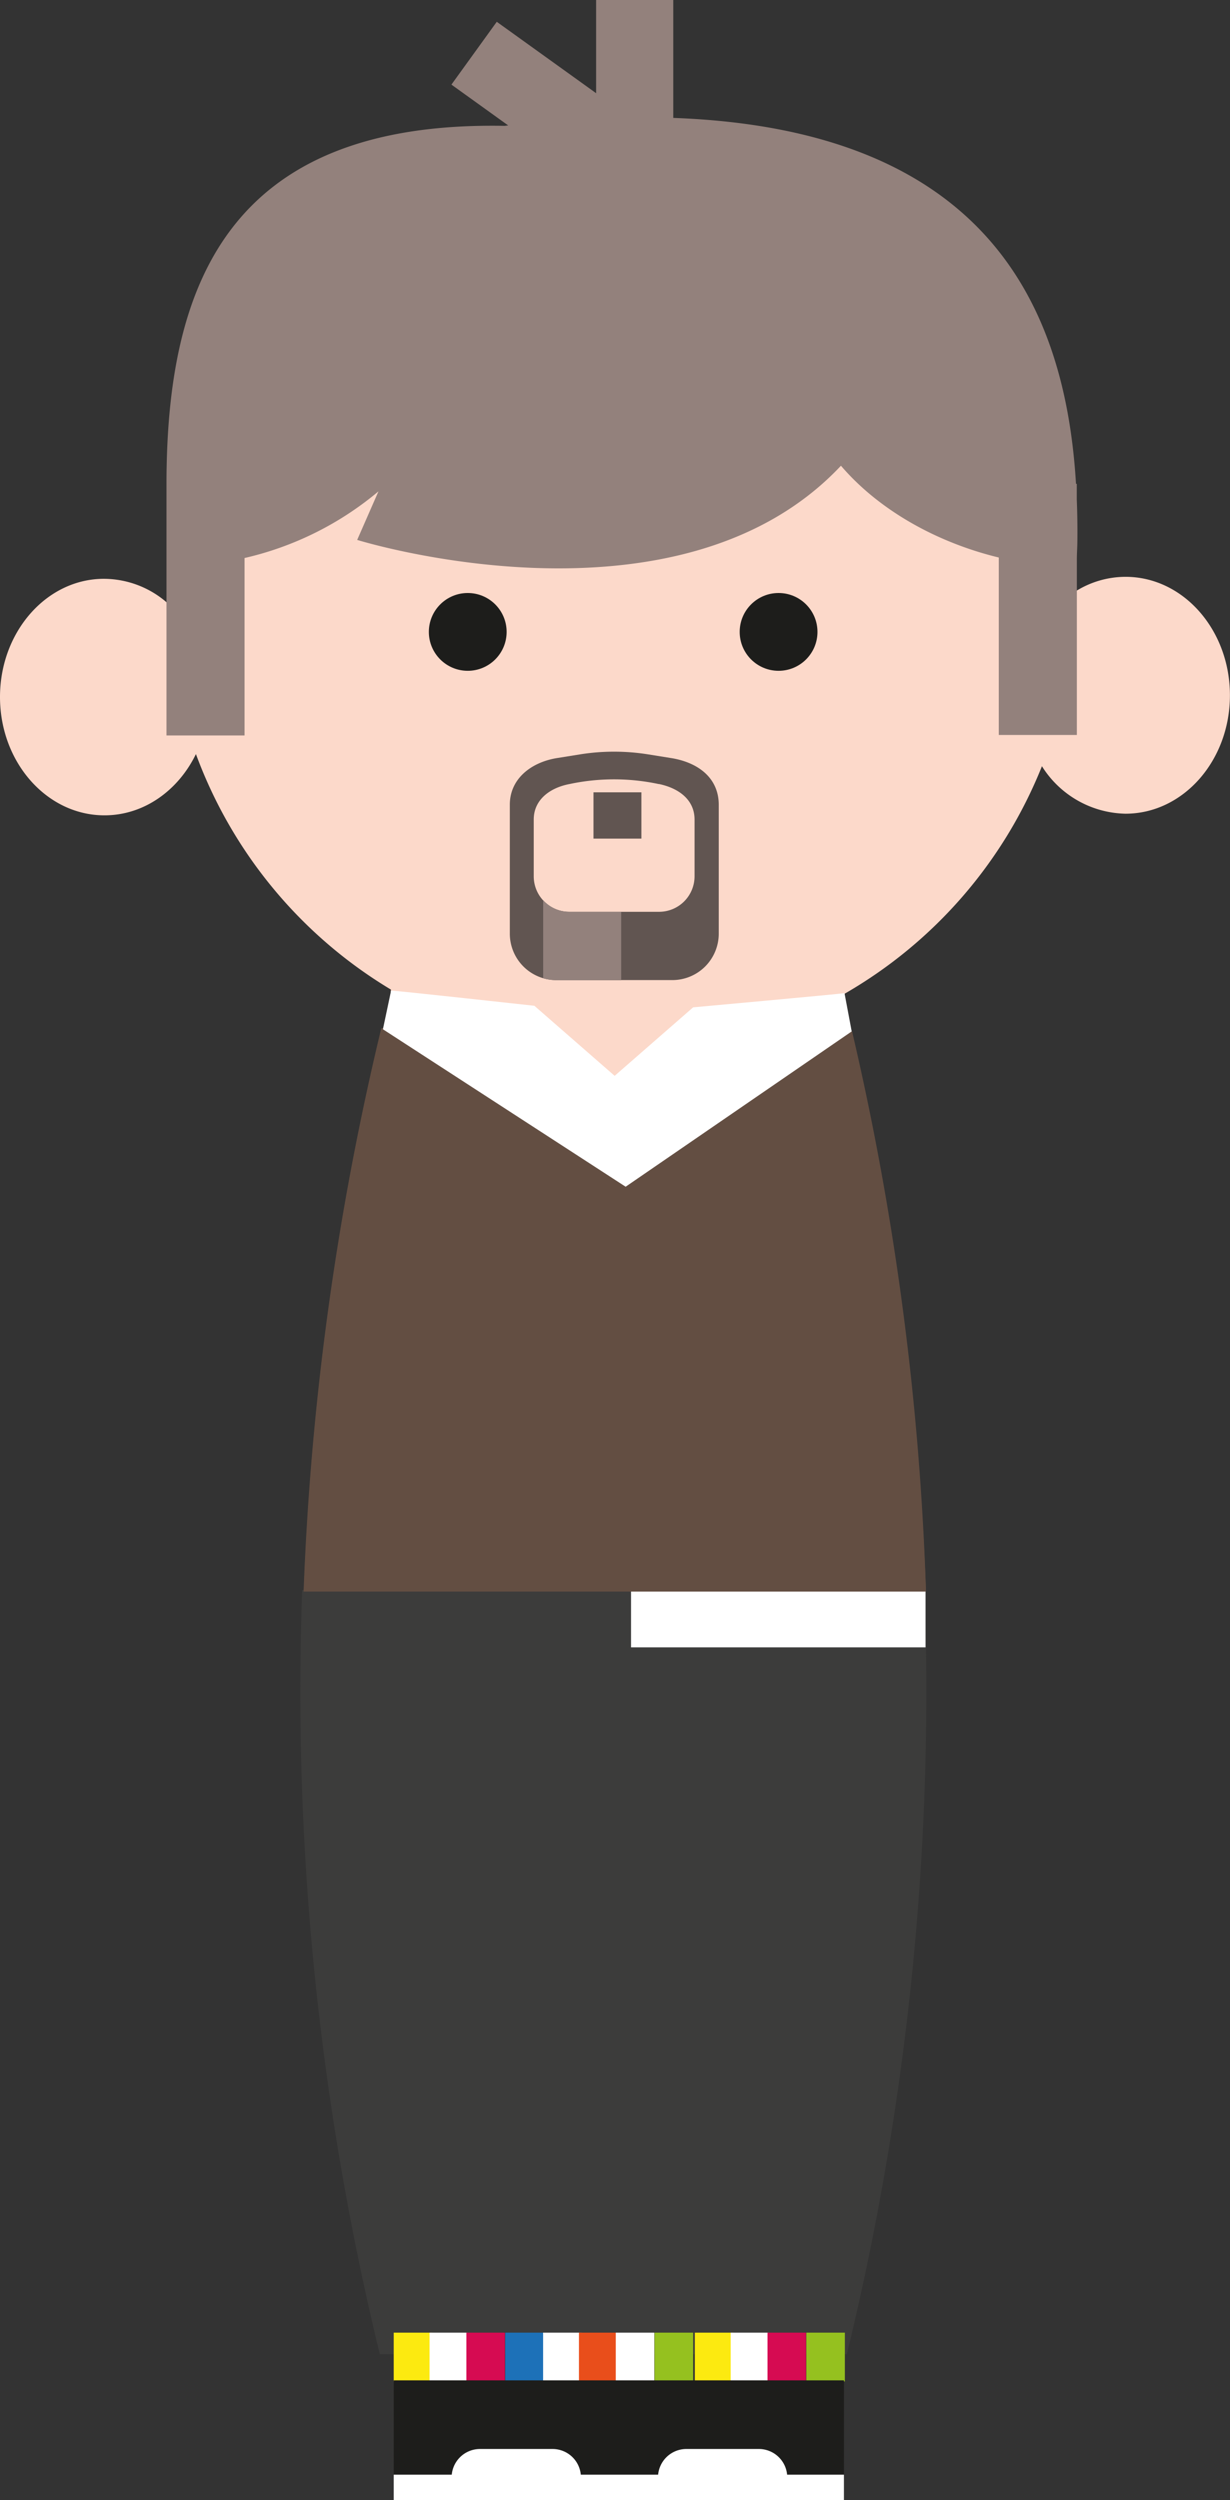 <svg xmlns="http://www.w3.org/2000/svg" viewBox="0 0 173.32 352.22"><rect x="0" y="0" width="173.32" height="352.22" fill="#333333" stroke="none"/><defs><style>.cls-1{fill:#fcd9ca;}.cls-2{fill:#3c3c3b;}.cls-3{fill:#1d1d1b;}.cls-4{fill:#fcea10;}.cls-5{fill:#fff;}.cls-6{fill:#1d71b8;}.cls-7{fill:#d60b52;}.cls-8{fill:#e94e1b;}.cls-9{fill:#95c11f;}.cls-10{fill:#615551;}.cls-11{fill:#93817c;}.cls-12{fill:#634e42;}</style></defs><g id="Capa_2" data-name="Capa 2"><g id="Capa_1-2" data-name="Capa 1"><path class="cls-1" d="M158.6,81.26a13.26,13.26,0,0,0-7.11,2.09C151.31,47.76,122.76,19,87.55,19s-63.94,29-63.94,64.7c0,.43,0,.85,0,1.27a13.59,13.59,0,0,0-8.92-3.43C6.59,81.51,0,89,0,98.19s6.59,16.67,14.72,16.67c5.55,0,10.38-3.48,12.89-8.63a64.77,64.77,0,0,0,27.48,33.18L48.2,235.52H127L119,140a64.66,64.66,0,0,0,27.82-32.06,14.22,14.22,0,0,0,11.77,6.69c8.13,0,14.72-7.47,14.72-16.68S166.73,81.26,158.6,81.26Z"/><path class="cls-2" d="M42.58,224A395.08,395.08,0,0,0,53.52,331.65h65.81A394.69,394.69,0,0,0,130.27,224Z"/><circle class="cls-3" cx="65.91" cy="89.02" r="5.48"/><circle class="cls-3" cx="109.71" cy="89.02" r="5.48"/><rect class="cls-4" x="55.48" y="328.61" width="5.43" height="6.88"/><rect class="cls-5" x="60.53" y="328.61" width="5.43" height="6.88"/><rect class="cls-6" x="71.2" y="328.61" width="5.43" height="6.88"/><rect class="cls-7" x="65.72" y="328.61" width="5.43" height="6.88"/><rect class="cls-5" x="76.53" y="328.61" width="5.43" height="6.88"/><rect class="cls-8" x="81.58" y="328.61" width="5.43" height="6.88"/><rect class="cls-9" x="92.24" y="328.61" width="5.43" height="6.88"/><rect class="cls-5" x="86.77" y="328.61" width="5.43" height="6.88"/><rect class="cls-4" x="97.91" y="328.61" width="5.43" height="6.88"/><rect class="cls-5" x="102.96" y="328.61" width="5.43" height="6.88"/><rect class="cls-9" x="113.62" y="328.61" width="5.43" height="6.88"/><rect class="cls-7" x="108.15" y="328.61" width="5.43" height="6.88"/><rect class="cls-3" x="55.48" y="335.33" width="63.44" height="16.89"/><rect class="cls-5" x="55.48" y="348.62" width="63.44" height="3.6"/><path class="cls-10" d="M90.38,118.14H83.63v-6.52h6.75Zm10.9,13.39V113.37c0-3.62-2.68-5.87-6.54-6.55l-3.43-.55a30.35,30.35,0,0,0-9.56,0l-3.37.54c-3.59.62-6.54,2.93-6.54,6.55v18.16a6.54,6.54,0,0,0,6.54,6.55H94.74A6.54,6.54,0,0,0,101.28,131.53Zm-8.41-3.08H80.26a5,5,0,0,1-5.05-5v-8c0-2.78,2.26-4.47,5.05-5h0a30.11,30.11,0,0,1,12.54,0l.07,0c2.84.6,5,2.26,5,5v8A5,5,0,0,1,92.87,128.45Z"/><path class="cls-5" d="M67.62,345H77.86a4,4,0,0,1,4,4v3.11a0,0,0,0,1,0,0H63.64a0,0,0,0,1,0,0V349A4,4,0,0,1,67.62,345Z"/><path class="cls-5" d="M96.7,345h10.23a4,4,0,0,1,4,4v3.11a0,0,0,0,1,0,0H92.72a0,0,0,0,1,0,0V349A4,4,0,0,1,96.7,345Z"/><path class="cls-11" d="M78.38,138.08a6.6,6.6,0,0,1-1.84-.27v-11a5,5,0,0,0,3.72,1.65h7.27v9.63Zm73.35-67.7V68.16h-.11c-1.49-24.72-12.36-49.94-56.75-51.55V0H84V13.13L70,3.07l-6.39,8.85,8,5.75-.52.06C31.82,17,23.46,40.56,23.46,68.26c0,.17,0,.52,0,1v34.35h11v-25a45,45,0,0,0,18.87-9.39l-3,6.84S95.47,90.11,118.5,65.61c5.38,6.29,13.56,10.83,22.24,12.93v25h11V78.79c0-.8.06-1.6.07-2.4Q151.85,73.41,151.73,70.38Z"/><rect class="cls-5" x="88.92" y="223.89" width="41.5" height="8.18"/><path class="cls-12" d="M130.48,224.21a402.76,402.76,0,0,0-10.83-78.86L88.16,167.18l-34-21.84-.43.22.68-.71h-.64a402.91,402.91,0,0,0-10.95,79.36Z"/><path class="cls-5" d="M125.24,173.09,119,139.91c-.55.11-21.33,2-21.33,2l-11.06,9.65-11.31-9.87s-19.42-2.14-20.19-2.14l-7,33.08,36.54.14V173Z"/><path class="cls-12" d="M53.73,144.85a402.91,402.91,0,0,0-10.95,79.36h87.7a402.63,402.63,0,0,0-10.42-78.94l-31.9,21.91Z"/></g></g></svg>